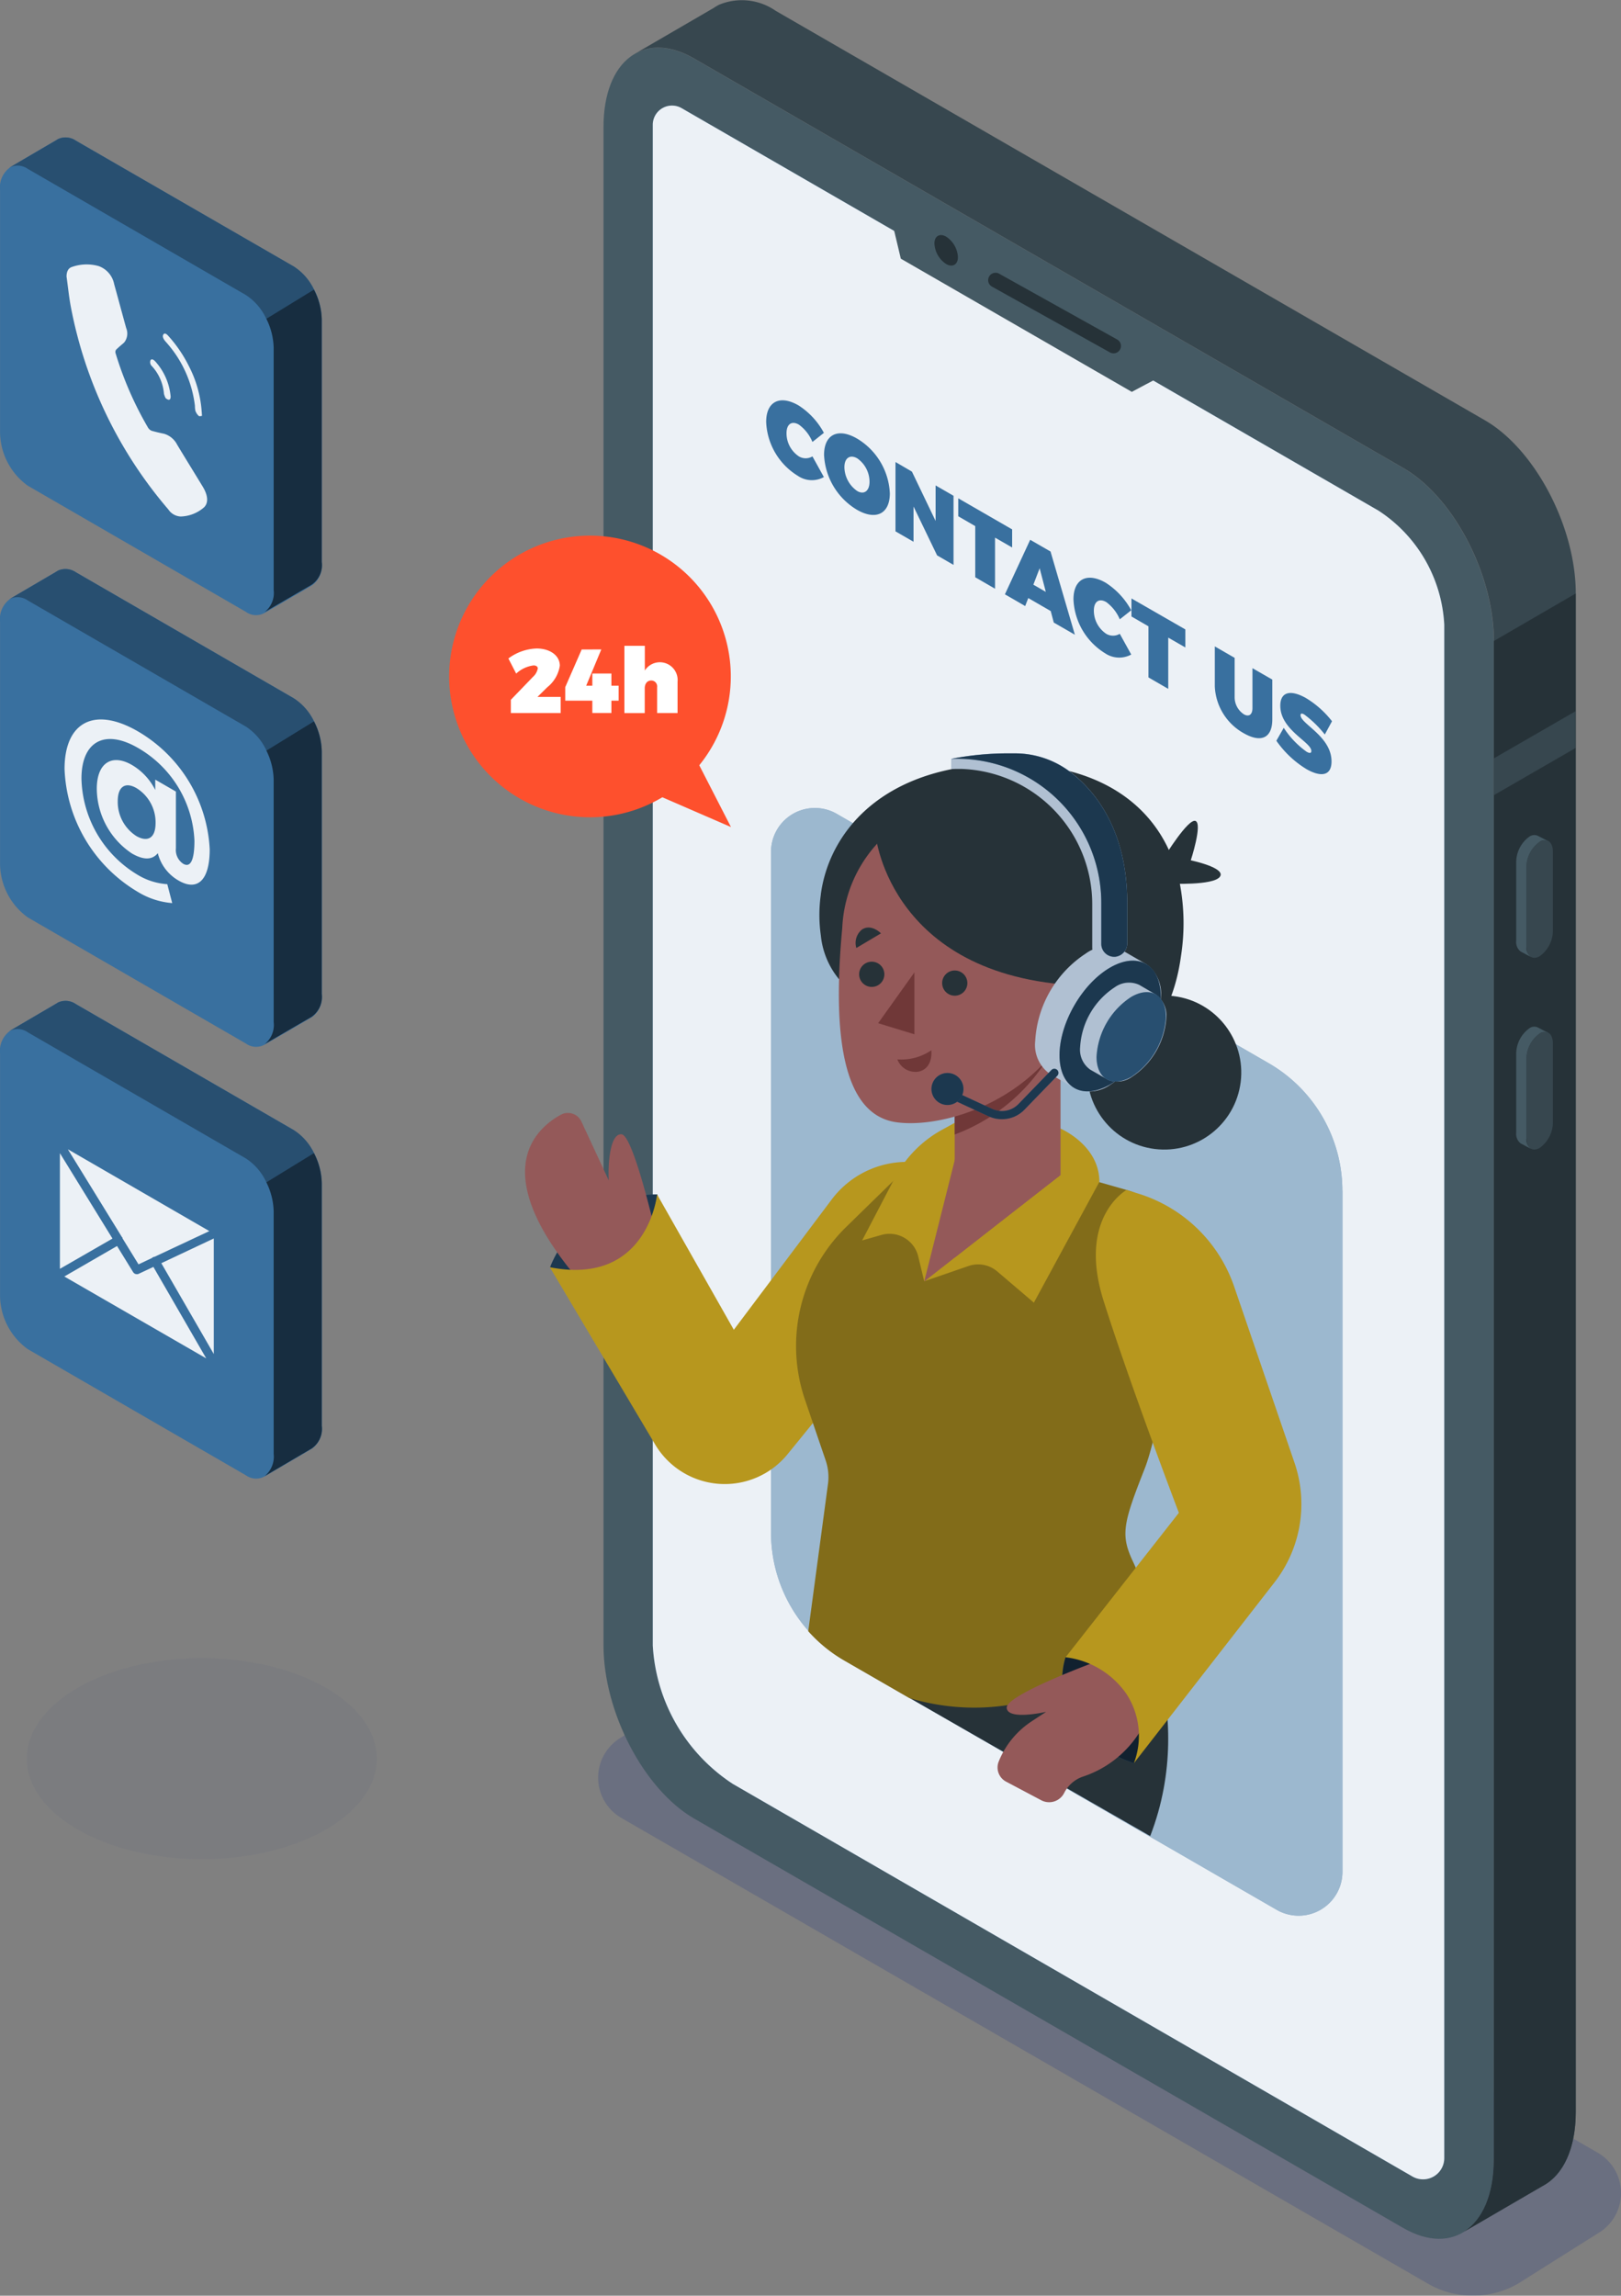 <svg xmlns="http://www.w3.org/2000/svg" width="131.733" height="186.563" viewBox="0 0 131.733 186.563">
  <rect x="0" y="0" width="131.733" height="186.563" fill="#808080" stroke="none"/>
  <g id="Contact_us-amico" data-name="Contact us-amico" transform="translate(-61.227 -31.333)">
    <g id="freepik--Shadows--inject-86" transform="translate(63.409 166.087)" opacity="0.19">
      <path id="Path_157486" data-name="Path 157486" d="M248.072,386.369,182.55,348.536a3.786,3.786,0,0,1,0-6.562l6.464-4.076a7.35,7.35,0,0,1,7.337,0l65.531,37.837a3.786,3.786,0,0,1,0,6.562l-6.464,4.072A7.332,7.332,0,0,1,248.072,386.369Z" transform="translate(-134.226 -335.547)" fill="#0d2380"/>
      <ellipse id="Ellipse_4768" data-name="Ellipse 4768" cx="14.219" cy="8.165" rx="14.219" ry="8.165" transform="translate(0)" fill="#0d2380" opacity="0.23"/>
    </g>
    <g id="freepik--Device--inject-86" transform="translate(110.271 31.334)">
      <path id="Path_157494" data-name="Path 157494" d="M246.618,217.214l-57.624-33.271c-4.067-2.348-7.363-8.646-7.363-14.068V46.484c0-5.421,3.3-7.911,7.363-5.564l57.624,33.271c4.067,2.348,7.363,8.646,7.363,14.068V211.65C253.981,217.067,250.685,219.561,246.618,217.214Z" transform="translate(-181.63 -36.159)" fill="#455a64"/>
      <path id="Path_157495" data-name="Path 157495" d="M256.366,65.485,198.737,32.214a4.821,4.821,0,0,0-4.593-.5h0a3.765,3.765,0,0,0-.445.263l-6.459,3.755c1.3-.78,3-.722,4.869.356l57.624,33.271C253.8,71.7,257.1,78,257.1,83.424V206.815c0,2.869-.922,4.9-2.392,5.862l6.374-3.711h0c1.626-.864,2.673-2.98,2.673-6.014V79.562C263.752,74.131,260.433,67.833,256.366,65.485Z" transform="translate(-184.741 -31.334)" fill="#37474f"/>
      <path id="Path_157496" data-name="Path 157496" d="M341.072,143.462V266.854c0,2.869-.922,4.9-2.392,5.862l6.379-3.711h0c1.626-.864,2.673-2.98,2.673-6.014V139.6l-6.637,3.853Z" transform="translate(-268.721 -91.372)" fill="#263238"/>
      <path id="Path_157497" data-name="Path 157497" d="M350.687,161.09l-6.637,3.831v2.993l6.637-3.835Z" transform="translate(-271.699 -103.289)" fill="#37474f"/>
      <path id="Path_157498" data-name="Path 157498" d="M351.084,194.036h0c-.592.343-1.074-.022-1.074-.811v-6.437a2.575,2.575,0,0,1,1.074-2.054h0c.592-.343,1.074,0,1.074.811v6.437A2.575,2.575,0,0,1,351.084,194.036Z" transform="translate(-275.004 -116.328)" fill="#37474f"/>
      <path id="Path_157499" data-name="Path 157499" d="M348.962,192.729v-6.455a2.575,2.575,0,0,1,1.074-2.054.686.686,0,0,1,.677-.062h0l-.806-.414h0a.7.7,0,0,0-.695.053,2.584,2.584,0,0,0-1.078,2.054v6.432a.966.966,0,0,0,.365.86h0l.842.445h0A.927.927,0,0,1,348.962,192.729Z" transform="translate(-273.961 -115.814)" fill="#455a64"/>
      <path id="Path_157500" data-name="Path 157500" d="M351.084,229.007h0c-.592.343-1.074,0-1.074-.811v-6.437a2.579,2.579,0,0,1,1.074-2.054h0c.592-.343,1.074,0,1.074.815v6.432A2.566,2.566,0,0,1,351.084,229.007Z" transform="translate(-275.004 -135.721)" fill="#37474f"/>
      <path id="Path_157501" data-name="Path 157501" d="M348.962,227.672v-6.437a2.579,2.579,0,0,1,1.074-2.054.7.7,0,0,1,.677-.062h0l-.806-.419h0a.673.673,0,0,0-.695.053,2.57,2.57,0,0,0-1.078,2.054v6.45a.962.962,0,0,0,.365.86h0l.842.445h0a.922.922,0,0,1-.379-.891Z" transform="translate(-273.96 -135.196)" fill="#455a64"/>
      <path id="Path_157502" data-name="Path 157502" d="M249.59,83.506,192.963,50.8a1.564,1.564,0,0,0-2.343,1.336V175.729a14.418,14.418,0,0,0,6.5,11.252l55.237,31.908a1.724,1.724,0,0,0,2.584-1.492V92.785A11.787,11.787,0,0,0,249.59,83.506Z" transform="translate(-186.615 -42.013)" fill="#39709f"/>
      <path id="Path_157503" data-name="Path 157503" d="M249.59,83.506,192.963,50.8a1.564,1.564,0,0,0-2.343,1.336V175.729a14.418,14.418,0,0,0,6.5,11.252l55.237,31.908a1.724,1.724,0,0,0,2.584-1.492V92.785A11.787,11.787,0,0,0,249.59,83.506Z" transform="translate(-186.615 -42.013)" fill="#fff" opacity="0.9"/>
      <path id="Path_157504" data-name="Path 157504" d="M233.9,70.23l.878,3.693,18.772,10.825,3.243-1.728Z" transform="translate(-210.616 -52.903)" fill="#455a64"/>
      <path id="Path_157505" data-name="Path 157505" d="M243.911,76.008c0,.615-.445.86-.962.557A2.129,2.129,0,0,1,242,74.9c0-.61.445-.86.962-.552A2.12,2.12,0,0,1,243.911,76.008Z" transform="translate(-215.108 -55.113)" fill="#263238"/>
      <path id="Path_157506" data-name="Path 157506" d="M262.011,87.647a.628.628,0,0,1-.294-.076l-9.586-5.345a.6.6,0,0,1,.584-1.051L262.3,86.52a.6.6,0,0,1-.294,1.127Z" transform="translate(-220.561 -58.934)" fill="#263238"/>
      <path id="Path_157507" data-name="Path 157507" d="M213.969,106.339c-.584-.339-1.007-.045-1.007.7a2.258,2.258,0,0,0,1.007,1.88,1.06,1.06,0,0,0,1.1,0L216,110.6a2.018,2.018,0,0,1-2.116-.1,5.394,5.394,0,0,1-2.575-4.383c0-1.653,1.109-2.227,2.637-1.336A6.032,6.032,0,0,1,216,107.007l-.931.739A3.283,3.283,0,0,0,213.969,106.339Z" transform="translate(-198.089 -71.831)" fill="#39709f"/>
      <path id="Path_157508" data-name="Path 157508" d="M227.215,115.261c0,1.666-1.127,2.227-2.673,1.336a5.5,5.5,0,0,1-2.673-4.455c0-1.666,1.127-2.227,2.673-1.336A5.47,5.47,0,0,1,227.215,115.261Zm-3.693-2.125a2.414,2.414,0,0,0,1.042,1.938c.552.321,1,0,1-.757a2.33,2.33,0,0,0-1-1.9C224,112.089,223.523,112.366,223.523,113.136Z" transform="translate(-203.945 -75.171)" fill="#39709f"/>
      <path id="Path_157509" data-name="Path 157509" d="M236.236,116.4l1.924,4.009v-2.887l1.457.842v5.617l-1.336-.775-1.915-3.973V122.1l-1.466-.846V115.62Z" transform="translate(-211.171 -78.074)" fill="#39709f"/>
      <path id="Path_157510" data-name="Path 157510" d="M250.729,124.766v1.47l-1.39-.8v4.152l-1.608-.931V124.5l-1.381-.8V122.24Z" transform="translate(-217.52 -81.745)" fill="#39709f"/>
      <path id="Path_157511" data-name="Path 157511" d="M258.584,135.6l-1.826-1.056-.249.65-1.648-.953,2.054-4.432,1.653.953,1.978,6.762-1.715-.989Zm-.4-1.559-.5-1.92-.512,1.336Z" transform="translate(-222.239 -85.943)" fill="#39709f"/>
      <path id="Path_157512" data-name="Path 157512" d="M270.039,138.709c-.584-.334-1.007-.045-1.007.7a2.267,2.267,0,0,0,1.007,1.88,1.078,1.078,0,0,0,1.1,0l.931,1.684a2.045,2.045,0,0,1-2.12-.1,5.4,5.4,0,0,1-2.575-4.388c0-1.653,1.114-2.227,2.637-1.336a6.13,6.13,0,0,1,2.058,2.227l-.931.735A3.354,3.354,0,0,0,270.039,138.709Z" transform="translate(-229.182 -89.782)" fill="#39709f"/>
      <path id="Path_157513" data-name="Path 157513" d="M282.329,143.027v1.466l-1.39-.8v4.165l-1.608-.931v-4.152l-1.381-.8V140.51Z" transform="translate(-235.044 -91.877)" fill="#39709f"/>
      <path id="Path_157514" data-name="Path 157514" d="M295.511,154.775c.4.227.7.049.7-.508v-3.238l1.613.927v3.238c0,1.492-.891,1.938-2.316,1.123a4.588,4.588,0,0,1-2.356-3.818V149.26l1.613.931v3.238a1.653,1.653,0,0,0,.748,1.345Z" transform="translate(-243.473 -96.729)" fill="#39709f"/>
      <path id="Path_157515" data-name="Path 157515" d="M306.653,159.5c-.183-.1-.3-.107-.3.062,0,.7,2.517,1.719,2.517,3.755,0,1.247-.949,1.252-2.045.619a8.139,8.139,0,0,1-2.437-2.3l.6-1.051a7.163,7.163,0,0,0,1.853,1.942c.236.138.388.138.388-.062,0-.731-2.521-1.7-2.521-3.675,0-1.123.82-1.336,2.085-.624a7.761,7.761,0,0,1,2.116,1.884l-.584,1.078a8.772,8.772,0,0,0-1.67-1.626Z" transform="translate(-249.706 -101.439)" fill="#39709f"/>
    </g>
    <g id="freepik--speech-bubble--inject-86" transform="translate(97.731 74.853)">
      <path id="Path_157516" data-name="Path 157516" d="M173.8,147.7a11.444,11.444,0,1,0-3,2.6l5.577,2.423Z" transform="translate(-153.477 -129.03)" fill="#fe502d"/>
      <path id="Path_157518" data-name="Path 157518" d="M166.672,151.288c0-.174-.125-.272-.352-.272a2.548,2.548,0,0,0-1.408.664l-.633-1.229a4.045,4.045,0,0,1,2.3-.811c1.069,0,1.88.561,1.88,1.4a2.768,2.768,0,0,1-1.016,1.746l-.8.788h1.884v1.31h-4.049v-1.074l1.8-1.866a1.216,1.216,0,0,0,.383-.655Z" transform="translate(-159.468 -140.459)" fill="#fff"/>
      <path id="Path_157519" data-name="Path 157519" d="M177.581,149.81l-1.229,2.949h.5v-.993h1.55v.993h.588v1.216h-.588v1h-1.55v-1H174.65v-1.1l1.336-3.06Z" transform="translate(-165.219 -140.553)" fill="#fff"/>
      <path id="Path_157520" data-name="Path 157520" d="M189.761,152.041v2.57H188.1v-2.094a.481.481,0,0,0-.477-.548c-.325,0-.53.254-.53.646v2H185.44V149.15H187.1v2.009a1.446,1.446,0,0,1,2.664.882Z" transform="translate(-171.202 -140.187)" fill="#fff"/>
    </g>
    <g id="freepik--Character--inject-86" transform="translate(103.896 92.545)">
      <path id="Path_157521" data-name="Path 157521" d="M258.634,209.835v55.348a3.564,3.564,0,0,1-5.345,3.091l-29.81-17.212-5.283-3.047a12.005,12.005,0,0,1-6-10.366V182.3a3.564,3.564,0,0,1,5.345-3.091l35.1,20.264a11.969,11.969,0,0,1,5.987,10.366Z" transform="translate(-192.207 -174.282)" fill="#39709f"/>
      <path id="Path_157522" data-name="Path 157522" d="M258.634,209.835v55.348a3.564,3.564,0,0,1-5.345,3.091l-29.81-17.212-5.283-3.047a12.005,12.005,0,0,1-6-10.366V182.3a3.564,3.564,0,0,1,5.345-3.091l35.1,20.264a11.969,11.969,0,0,1,5.987,10.366Z" transform="translate(-192.207 -174.282)" fill="#fff" opacity="0.5"/>
      <path id="Path_157523" data-name="Path 157523" d="M255.486,322.08s5.582,9.257,1.55,19.694L237.49,330.557Z" transform="translate(-206.231 -253.777)" fill="#263238"/>
      <circle id="Ellipse_4769" data-name="Ellipse 4769" cx="6.259" cy="6.259" r="6.259" transform="translate(44.968 31.397) rotate(-82.98)" fill="#263238"/>
      <path id="Path_157524" data-name="Path 157524" d="M284,183.976s1.92-3.118,2.508-2.891-.383,3.2-.383,3.2,2.9.606,2.365,1.336-4.089.557-4.089.557Z" transform="translate(-232.023 -175.582)" fill="#263238"/>
      <path id="Path_157525" data-name="Path 157525" d="M250.409,186.232c-1.336,10.041-9.8,10.041-9.8,10.041l-17.729-7.8a6.607,6.607,0,0,1-1.746-3.862,11.765,11.765,0,0,1,0-3.323v-.031c.566-4.223,3.724-8.762,10.6-10.156a22.536,22.536,0,0,1,4.579-.445,20.853,20.853,0,0,1,2.227.111c5.345.526,9.092,3.02,10.878,6.9a12.472,12.472,0,0,1,.891,2.74,17.294,17.294,0,0,1,.1,5.831Z" transform="translate(-197.096 -169.802)" fill="#263238"/>
      <path id="Path_157526" data-name="Path 157526" d="M180.6,249.229a9.382,9.382,0,0,0-8.718,5.916,6.254,6.254,0,0,0,6.178,0C181.564,253.34,180.6,249.229,180.6,249.229Z" transform="translate(-169.848 -213.377)" fill="#39709f"/>
      <path id="Path_157527" data-name="Path 157527" d="M180.6,249.229a9.382,9.382,0,0,0-8.718,5.916,6.254,6.254,0,0,0,6.178,0C181.564,253.34,180.6,249.229,180.6,249.229Z" transform="translate(-169.848 -213.377)" opacity="0.5"/>
      <path id="Path_157528" data-name="Path 157528" d="M177.89,243.944s-1.782-7.742-2.722-7.836-1.123,2.361-1.047,3.746l-2.227-4.793a1.207,1.207,0,0,0-1.675-.539c-2.227,1.225-6.134,4.949,2.1,14.157Z" transform="translate(-167.318 -205.139)" fill="#945959"/>
      <path id="Path_157529" data-name="Path 157529" d="M203.2,243.541l-1.336-.174a7.653,7.653,0,0,0-7.127,2.993l-7.951,10.584-6.236-11s-.748,7.484-8.718,5.916l8.557,14.4a6.584,6.584,0,0,0,10.771.788l7.323-9Z" transform="translate(-169.82 -210.09)" fill="#b7971e"/>
      <path id="Path_157530" data-name="Path 157530" d="M245.084,267.92c-1.782,4.517-1.978,5.4-.891,7.657a28.9,28.9,0,0,1,1.782,5.185s-8.259,9.257-20.014,5.791l-5.283-3.047a11.832,11.832,0,0,1-2.931-2.388l1.608-11.992a4.187,4.187,0,0,0-.187-1.875l-1.688-4.949a13.524,13.524,0,0,1,3.35-14.036l5.675-5.546,14.9,1.907,2.227.637a6.3,6.3,0,0,1,4.49,6.936C247.4,257.456,246.2,265.082,245.084,267.92Z" transform="translate(-194.733 -209.768)" fill="#826c19"/>
      <path id="Path_157532" data-name="Path 157532" d="M242.785,250.805l-2.985-2.544a2.392,2.392,0,0,0-2.33-.445l-3.608,1.243-.486-2.022a2.4,2.4,0,0,0-2.993-1.742l-1.564.445,2.646-5.069a9.493,9.493,0,0,1,3.826-3.911l1.038-.57,8.575.445s3.194,1.336,3.194,4.343l-5.314,9.8" transform="translate(-201.424 -206.147)" fill="#b7971e"/>
      <path id="Path_157533" data-name="Path 157533" d="M254.307,227.5l-8.6,6.7V212.87h8.6Z" transform="translate(-210.79 -193.215)" fill="#945959"/>
      <path id="Path_157534" data-name="Path 157534" d="M242.755,241.77l-2.615,10.4,11.043-8.642Z" transform="translate(-207.701 -209.241)" fill="#945959"/>
      <path id="Path_157535" data-name="Path 157535" d="M245.7,224.2a15.048,15.048,0,0,0,8.593-8.179V212.87h-8.6Z" transform="translate(-210.784 -193.215)" fill="#703838"/>
      <path id="Path_157536" data-name="Path 157536" d="M235.837,177.38a10.82,10.82,0,0,0-10.994,10.352c-.8,8.535-.027,15.146,4.374,15.787s14.629-2.552,16-13.6S239.013,177.38,235.837,177.38Z" transform="translate(-199.064 -173.534)" fill="#945959"/>
      <path id="Path_157537" data-name="Path 157537" d="M234.679,208.73v5.029l-2.949-.9Z" transform="translate(-203.037 -190.919)" fill="#703838"/>
      <circle id="Ellipse_4770" data-name="Ellipse 4770" cx="1.025" cy="1.025" r="1.025" transform="translate(33.896 17.655)" fill="#263238"/>
      <path id="Path_157538" data-name="Path 157538" d="M230.319,207.8a1.025,1.025,0,1,1-.3-.727,1.025,1.025,0,0,1,.3.727Z" transform="translate(-201.119 -189.832)" fill="#263238"/>
      <path id="Path_157539" data-name="Path 157539" d="M227.691,202.211l2-1.189s-.766-.8-1.532-.321A1.4,1.4,0,0,0,227.691,202.211Z" transform="translate(-200.767 -186.383)" fill="#263238"/>
      <path id="Path_157540" data-name="Path 157540" d="M235.24,223.679A4.343,4.343,0,0,0,238,222.94s.192,1.457-1.029,1.733A1.573,1.573,0,0,1,235.24,223.679Z" transform="translate(-204.984 -198.799)" fill="#703838"/>
      <path id="Path_157541" data-name="Path 157541" d="M231.31,178.328s1.225,11.782,17.248,12.152c0,0,4.842-11.711-4.726-15.515S231.31,178.328,231.31,178.328Z" transform="translate(-202.804 -171.577)" fill="#263238"/>
      <path id="Path_157542" data-name="Path 157542" d="M269.4,205.444h0l-1.969-1.14h0a2.872,2.872,0,0,0-2.927.276,9.1,9.1,0,0,0-4.116,7.127,2.881,2.881,0,0,0,1.212,2.673h0l1.933,1.114.111.062.067.04h0a2.962,2.962,0,0,0,2.78-.347,9.137,9.137,0,0,0,4.116-7.127A2.952,2.952,0,0,0,269.4,205.444Z" transform="translate(-218.93 -188.306)" fill="#b0c0d2"/>
      <ellipse id="Ellipse_4771" data-name="Ellipse 4771" cx="5.818" cy="3.359" rx="5.818" ry="3.359" transform="translate(41.73 25.527) rotate(-60)" fill="#39709f"/>
      <ellipse id="Ellipse_4772" data-name="Ellipse 4772" cx="5.818" cy="3.359" rx="5.818" ry="3.359" transform="translate(41.73 25.527) rotate(-60)" opacity="0.5"/>
      <path id="Path_157543" data-name="Path 157543" d="M274.732,211.557h0l-1.336-.78h0a1.968,1.968,0,0,0-2,.187,6.237,6.237,0,0,0-2.815,4.878,1.98,1.98,0,0,0,.829,1.822h0l1.336.762a.446.446,0,0,0,.076.045l.045.027h0a2.049,2.049,0,0,0,1.907-.241,6.236,6.236,0,0,0,2.815-4.873A2.074,2.074,0,0,0,274.732,211.557Z" transform="translate(-223.472 -191.946)" fill="#b0c0d2"/>
      <path id="Path_157544" data-name="Path 157544" d="M277.215,214.345a6.236,6.236,0,0,1-2.815,4.873c-1.559.891-2.82.169-2.82-1.626a6.21,6.21,0,0,1,2.82-4.873C275.954,211.82,277.215,212.546,277.215,214.345Z" transform="translate(-225.136 -192.917)" fill="#39709f"/>
      <path id="Path_157545" data-name="Path 157545" d="M277.215,214.345a6.236,6.236,0,0,1-2.815,4.873c-1.559.891-2.82.169-2.82-1.626a6.21,6.21,0,0,1,2.82-4.873C275.954,211.82,277.215,212.546,277.215,214.345Z" transform="translate(-225.136 -192.917)" opacity="0.3"/>
      <path id="Path_157546" data-name="Path 157546" d="M254.79,170.294a7.412,7.412,0,0,0-4.455-1.546h-.4a24.006,24.006,0,0,0-4.869.445h0v.829h.829a11.007,11.007,0,0,1,10.633,11.016v3.506a.989.989,0,0,0,1.091.984h.1l.891-.276h0a.829.829,0,0,1-.183.036,1.091,1.091,0,0,0,.944-1.1v-3.252C259.369,175.047,256.826,171.884,254.79,170.294Z" transform="translate(-210.435 -168.747)" fill="#b0c0d2"/>
      <path id="Path_157547" data-name="Path 157547" d="M249.233,230.409a2.562,2.562,0,0,1-1.065-.232l-2.784-1.287a.334.334,0,1,1,.276-.606l2.784,1.287a1.88,1.88,0,0,0,2.147-.4l2.673-2.762a.334.334,0,0,1,.472,0,.339.339,0,0,1,0,.472l-2.673,2.762A2.535,2.535,0,0,1,249.233,230.409Z" transform="translate(-210.486 -200.668)" fill="#39709f"/>
      <path id="Path_157548" data-name="Path 157548" d="M249.233,230.409a2.562,2.562,0,0,1-1.065-.232l-2.784-1.287a.334.334,0,1,1,.276-.606l2.784,1.287a1.88,1.88,0,0,0,2.147-.4l2.673-2.762a.334.334,0,0,1,.472,0,.339.339,0,0,1,0,.472l-2.673,2.762A2.535,2.535,0,0,1,249.233,230.409Z" transform="translate(-210.486 -200.668)" opacity="0.5"/>
      <path id="Path_157549" data-name="Path 157549" d="M244.061,228.381a1.3,1.3,0,1,1-1.3-1.3,1.3,1.3,0,0,1,1.3,1.3Z" transform="translate(-208.433 -201.095)" fill="#39709f"/>
      <path id="Path_157550" data-name="Path 157550" d="M244.061,228.381a1.3,1.3,0,1,1-1.3-1.3,1.3,1.3,0,0,1,1.3,1.3Z" transform="translate(-208.433 -201.095)" opacity="0.5"/>
      <path id="Path_157551" data-name="Path 157551" d="M259.375,180.954v3.252a1.091,1.091,0,0,1-.944,1.1,1.051,1.051,0,0,1-1.163-1.047v-3.31a11.711,11.711,0,0,0-12.188-11.72,24.006,24.006,0,0,1,4.869-.445h.388a7.412,7.412,0,0,1,4.455,1.546C256.831,171.906,259.375,175.069,259.375,180.954Z" transform="translate(-210.44 -168.769)" fill="#39709f"/>
      <path id="Path_157552" data-name="Path 157552" d="M259.375,180.954v3.252a1.091,1.091,0,0,1-.944,1.1,1.051,1.051,0,0,1-1.163-1.047v-3.31a11.711,11.711,0,0,0-12.188-11.72,24.006,24.006,0,0,1,4.869-.445h.388a7.412,7.412,0,0,1,4.455,1.546C256.831,171.906,259.375,175.069,259.375,180.954Z" transform="translate(-210.44 -168.769)" opacity="0.5"/>
      <path id="Path_157553" data-name="Path 157553" d="M265.585,333.41s-2.156,5.938,5.55,8.611c0,0,2.517-3.7,0-6.722A5.1,5.1,0,0,0,265.585,333.41Z" transform="translate(-221.657 -259.944)" fill="#39709f"/>
      <path id="Path_157554" data-name="Path 157554" d="M265.585,333.41s-2.156,5.938,5.55,8.611c0,0,2.517-3.7,0-6.722A5.1,5.1,0,0,0,265.585,333.41Z" transform="translate(-221.657 -259.944)" opacity="0.7"/>
      <path id="Path_157555" data-name="Path 157555" d="M261.755,334.28s-7.528,2.757-7.488,3.826,3.2.339,3.2.339l-1.154.757a7.056,7.056,0,0,0-2.7,3.287h0a1.3,1.3,0,0,0,.6,1.626l2.86,1.515a1.368,1.368,0,0,0,1.866-.6h0a2.673,2.673,0,0,1,1.564-1.336,8.62,8.62,0,0,0,5.617-6.076Z" transform="translate(-215.123 -260.542)" fill="#945959"/>
      <path id="Path_157556" data-name="Path 157556" d="M270.892,248.41s-4.009,2.227-1.88,8.989,6.125,17.253,6.125,17.253L265.93,286.39a7.047,7.047,0,0,1,4.931,2.958A6.236,6.236,0,0,1,271.48,295l11.43-14.7a10.357,10.357,0,0,0,1.621-9.724l-4.9-14.308a11.974,11.974,0,0,0-7.573-7.488Z" transform="translate(-222.003 -212.923)" fill="#b7971e"/>
    </g>
    <g id="freepik--Icons--inject-86" transform="translate(61.227 42.501)">
      <path id="Path_157557" data-name="Path 157557" d="M95.415,145.655,77.7,135.409a1.492,1.492,0,0,0-1.412-.156h0a.856.856,0,0,0-.138.08L72.3,137.592h.027a2,2,0,0,0-.793,1.835v19.707a5.418,5.418,0,0,0,2.263,4.325l17.716,10.245a1.417,1.417,0,0,0,1.559.067.08.08,0,0,0-.031.022l3.826-2.227h0a1.978,1.978,0,0,0,.815-1.849V149.98A5.37,5.37,0,0,0,95.415,145.655Z" transform="translate(-71.53 -100.068)" fill="#39709f"/>
      <path id="Path_157558" data-name="Path 157558" d="M98,147.521a4.508,4.508,0,0,0-1.63-1.866L78.653,135.409a1.492,1.492,0,0,0-1.412-.156h0a.856.856,0,0,0-.138.08l-3.853,2.258a1.443,1.443,0,0,1,1.5.111l17.716,10.245a4.588,4.588,0,0,1,1.67,1.951h0Z" transform="translate(-72.484 -100.068)" fill="#39709f"/>
      <path id="Path_157559" data-name="Path 157559" d="M120.545,187.381a1.981,1.981,0,0,1-.735,1.782l3.826-2.227h0a1.978,1.978,0,0,0,.815-1.849v-19.7a5.573,5.573,0,0,0-.633-2.459l-3.867,2.379h0a5.564,5.564,0,0,1,.592,2.374Z" transform="translate(-98.303 -115.477)" fill="#39709f"/>
      <path id="Path_157560" data-name="Path 157560" d="M98,147.521a4.508,4.508,0,0,0-1.63-1.866L78.653,135.409a1.492,1.492,0,0,0-1.412-.156h0a.856.856,0,0,0-.138.08l-3.853,2.258a1.443,1.443,0,0,1,1.5.111l17.716,10.245a4.588,4.588,0,0,1,1.67,1.951h0Z" transform="translate(-72.484 -100.068)" opacity="0.3"/>
      <path id="Path_157561" data-name="Path 157561" d="M120.545,187.381a1.981,1.981,0,0,1-.735,1.782l3.826-2.227h0a1.978,1.978,0,0,0,.815-1.849v-19.7a5.573,5.573,0,0,0-.633-2.459l-3.867,2.379h0a5.564,5.564,0,0,1,.592,2.374Z" transform="translate(-98.303 -115.477)" opacity="0.6"/>
      <path id="Path_157562" data-name="Path 157562" d="M95.1,173.139c0,2.552-1.011,3.421-2.526,2.544a3.564,3.564,0,0,1-1.693-2.227c-.445.548-1.136.584-2.107.022a6.377,6.377,0,0,1-2.851-5.252c0-2.134,1.243-2.869,2.851-1.942a4.9,4.9,0,0,1,1.9,2.036v-.842l1.679.971v4.615a1.336,1.336,0,0,0,.592,1.252c.566.33.913-.227.913-1.88a9.157,9.157,0,0,0-4.593-7.537c-2.74-1.581-4.588-.481-4.588,2.495A9.355,9.355,0,0,0,89.22,175.2a5.292,5.292,0,0,0,2.432.775l.4,1.537a6.33,6.33,0,0,1-2.829-.931,12.139,12.139,0,0,1-5.92-9.974c0-3.76,2.379-5.123,5.969-3.047A11.787,11.787,0,0,1,95.1,173.139ZM90.7,171a3.27,3.27,0,0,0-1.546-2.829c-.891-.521-1.528-.156-1.528,1.056a3.292,3.292,0,0,0,1.528,2.846C90.049,172.573,90.7,172.248,90.7,171Z" transform="translate(-78.057 -115.289)" fill="#39709f"/>
      <g id="Group_99995" data-name="Group 99995" transform="translate(5.243 47.302)" opacity="0.9">
        <path id="Path_157563" data-name="Path 157563" d="M95.1,173.139c0,2.552-1.011,3.421-2.526,2.544a3.564,3.564,0,0,1-1.693-2.227c-.445.548-1.136.584-2.107.022a6.377,6.377,0,0,1-2.851-5.252c0-2.134,1.243-2.869,2.851-1.942a4.9,4.9,0,0,1,1.9,2.036v-.842l1.679.971v4.615a1.336,1.336,0,0,0,.592,1.252c.566.33.913-.227.913-1.88a9.157,9.157,0,0,0-4.593-7.537c-2.74-1.581-4.588-.481-4.588,2.495A9.355,9.355,0,0,0,89.22,175.2a5.292,5.292,0,0,0,2.432.775l.4,1.537a6.33,6.33,0,0,1-2.829-.931,12.139,12.139,0,0,1-5.92-9.974c0-3.76,2.379-5.123,5.969-3.047A11.787,11.787,0,0,1,95.1,173.139ZM90.7,171a3.27,3.27,0,0,0-1.546-2.829c-.891-.521-1.528-.156-1.528,1.056a3.292,3.292,0,0,0,1.528,2.846C90.049,172.573,90.7,172.248,90.7,171Z" transform="translate(-83.3 -162.591)" fill="#fff"/>
      </g>
      <path id="Path_157564" data-name="Path 157564" d="M95.415,224.435,77.7,214.19a1.474,1.474,0,0,0-1.412-.151h0a.857.857,0,0,0-.138.08L72.3,216.377h.027a1.994,1.994,0,0,0-.793,1.831v19.7a5.411,5.411,0,0,0,2.263,4.325l17.716,10.246a1.408,1.408,0,0,0,1.559.067l-.031.027,3.826-2.25h0a1.943,1.943,0,0,0,.815-1.849V228.756A5.361,5.361,0,0,0,95.415,224.435Z" transform="translate(-71.53 -143.756)" fill="#39709f"/>
      <path id="Path_157565" data-name="Path 157565" d="M98,226.3a4.481,4.481,0,0,0-1.63-1.866L78.653,214.19a1.475,1.475,0,0,0-1.412-.151h0a.856.856,0,0,0-.138.08l-3.853,2.258a1.439,1.439,0,0,1,1.5.107l17.716,10.246a4.575,4.575,0,0,1,1.67,1.956h0Z" transform="translate(-72.484 -143.756)" fill="#39709f"/>
      <path id="Path_157566" data-name="Path 157566" d="M120.545,266.157a2.053,2.053,0,0,1-.735,1.8l3.826-2.25h0a1.943,1.943,0,0,0,.815-1.849v-19.7a5.555,5.555,0,0,0-.633-2.454l-3.867,2.379h0a5.546,5.546,0,0,1,.592,2.37Z" transform="translate(-98.303 -159.164)" fill="#39709f"/>
      <path id="Path_157567" data-name="Path 157567" d="M98,226.3a4.481,4.481,0,0,0-1.63-1.866L78.653,214.19a1.475,1.475,0,0,0-1.412-.151h0a.856.856,0,0,0-.138.08l-3.853,2.258a1.439,1.439,0,0,1,1.5.107l17.716,10.246a4.575,4.575,0,0,1,1.67,1.956h0Z" transform="translate(-72.484 -143.756)" opacity="0.3"/>
      <path id="Path_157568" data-name="Path 157568" d="M120.545,266.157a2.053,2.053,0,0,1-.735,1.8l3.826-2.25h0a1.943,1.943,0,0,0,.815-1.849v-19.7a5.555,5.555,0,0,0-.633-2.454l-3.867,2.379h0a5.546,5.546,0,0,1,.592,2.37Z" transform="translate(-98.303 -159.164)" opacity="0.6"/>
      <path id="Path_157569" data-name="Path 157569" d="M86.732,248.65l-4.272-6.94v9.4Z" transform="translate(-77.591 -159.164)" fill="#39709f"/>
      <path id="Path_157570" data-name="Path 157570" d="M100.96,259.279l4.263,7.381v-9.39Z" transform="translate(-87.85 -167.793)" fill="#39709f"/>
      <path id="Path_157571" data-name="Path 157571" d="M83.91,241l4.388,7.127a.28.28,0,0,1,.049.053.125.125,0,0,1,0,.053l1.305,2.12,1.1-.521a.306.306,0,0,1,.058-.049.334.334,0,0,1,.143-.045l4.455-2.089Z" transform="translate(-78.395 -158.771)" fill="#39709f"/>
      <path id="Path_157572" data-name="Path 157572" d="M90.5,260.347l-1.194.561a.334.334,0,0,1-.147.031.356.356,0,0,1-.307-.169l-1.305-2.12-4.285,2.477,11.533,6.655Z" transform="translate(-78.035 -168.558)" fill="#39709f"/>
      <g id="Group_99996" data-name="Group 99996" transform="translate(4.869 82.229)" opacity="0.9">
        <path id="Path_157573" data-name="Path 157573" d="M86.732,248.65l-4.272-6.94v9.4Z" transform="translate(-82.46 -241.394)" fill="#fff"/>
        <path id="Path_157574" data-name="Path 157574" d="M100.96,259.279l4.263,7.381v-9.39Z" transform="translate(-92.719 -250.022)" fill="#fff"/>
        <path id="Path_157575" data-name="Path 157575" d="M83.91,241l4.388,7.127a.28.28,0,0,1,.049.053.125.125,0,0,1,0,.053l1.305,2.12,1.1-.521a.306.306,0,0,1,.058-.049.334.334,0,0,1,.143-.045l4.455-2.089Z" transform="translate(-83.264 -241)" fill="#fff"/>
        <path id="Path_157576" data-name="Path 157576" d="M90.5,260.347l-1.194.561a.334.334,0,0,1-.147.031.356.356,0,0,1-.307-.169l-1.305-2.12-4.285,2.477,11.533,6.655Z" transform="translate(-82.904 -250.788)" fill="#fff"/>
      </g>
      <path id="Path_157577" data-name="Path 157577" d="M95.415,66.915,77.7,56.67a1.474,1.474,0,0,0-1.412-.151h0a.856.856,0,0,0-.138.08L72.3,58.857h.027a1.989,1.989,0,0,0-.793,1.831v19.7a5.418,5.418,0,0,0,2.263,4.325L91.509,94.957a1.408,1.408,0,0,0,1.559.067l-.031.022,3.826-2.227h0a1.943,1.943,0,0,0,.815-1.849V71.223A5.31,5.31,0,0,0,95.415,66.915Z" transform="translate(-71.53 -56.404)" fill="#39709f"/>
      <path id="Path_157578" data-name="Path 157578" d="M98,68.768a4.5,4.5,0,0,0-1.63-1.871L78.653,56.67a1.474,1.474,0,0,0-1.412-.151h0a.856.856,0,0,0-.138.08L73.25,58.857a1.439,1.439,0,0,1,1.5.107L92.463,69.209a4.575,4.575,0,0,1,1.67,1.956h0Z" transform="translate(-72.484 -56.404)" fill="#39709f"/>
      <path id="Path_157579" data-name="Path 157579" d="M120.545,108.589a1.981,1.981,0,0,1-.735,1.782l3.826-2.227h0a1.943,1.943,0,0,0,.815-1.849V86.614a5.555,5.555,0,0,0-.633-2.454l-3.867,2.379h0a5.546,5.546,0,0,1,.592,2.37Z" transform="translate(-98.303 -71.796)" fill="#39709f"/>
      <path id="Path_157580" data-name="Path 157580" d="M98,68.768a4.5,4.5,0,0,0-1.63-1.871L78.653,56.67a1.474,1.474,0,0,0-1.412-.151h0a.856.856,0,0,0-.138.08L73.25,58.857a1.439,1.439,0,0,1,1.5.107L92.463,69.209a4.575,4.575,0,0,1,1.67,1.956h0Z" transform="translate(-72.484 -56.404)" opacity="0.3"/>
      <path id="Path_157581" data-name="Path 157581" d="M120.545,108.589a1.981,1.981,0,0,1-.735,1.782l3.826-2.227h0a1.943,1.943,0,0,0,.815-1.849V86.614a5.555,5.555,0,0,0-.633-2.454l-3.867,2.379h0a5.546,5.546,0,0,1,.592,2.37Z" transform="translate(-98.303 -71.796)" opacity="0.6"/>
      <path id="Path_157582" data-name="Path 157582" d="M94.708,97.577c-.682-1.123-1.368-2.227-2.049-3.359a1.746,1.746,0,0,0-1.074-.891c-.33-.067-.659-.143-1-.241a.615.615,0,0,1-.29-.249,28.161,28.161,0,0,1-2.642-6.058.334.334,0,0,1,.036-.272c.209-.209.445-.4.659-.588a1.171,1.171,0,0,0,.169-1.18c-.33-1.189-.646-2.379-.976-3.564A1.951,1.951,0,0,0,86.271,79.7a3.6,3.6,0,0,0-2.183.08c-.272.1-.414.347-.419.771.116.815.192,1.621.347,2.45a35.43,35.43,0,0,0,7.929,16.482,1.27,1.27,0,0,0,.993.57,2.993,2.993,0,0,0,1.884-.726C95.221,98.967,95.181,98.334,94.708,97.577Z" transform="translate(-78.262 -69.248)" fill="#39709f"/>
      <path id="Path_157583" data-name="Path 157583" d="M104.4,98.506a9.461,9.461,0,0,0-1.038-3.671,10.846,10.846,0,0,0-1.67-2.454c-.174-.2-.321-.258-.41-.111s0,.356.169.548l.174.2a9.386,9.386,0,0,1,2.227,5.047,1.782,1.782,0,0,0,.04.405,1.082,1.082,0,0,0,.263.405c.094.067.2,0,.276,0C104.409,98.693,104.413,98.6,104.4,98.506Z" transform="translate(-88.012 -76.248)" fill="#39709f"/>
      <path id="Path_157584" data-name="Path 157584" d="M99.079,97.455a3.764,3.764,0,0,1,.967,2.227,1.417,1.417,0,0,0,.138.361c.272.223.405.147.405-.134a4.9,4.9,0,0,0-1.252-2.855c-.169-.174-.307-.227-.388-.08A.445.445,0,0,0,99.079,97.455Z" transform="translate(-86.722 -78.855)" fill="#39709f"/>
      <g id="Group_99997" data-name="Group 99997" transform="translate(5.408 10.317)" opacity="0.9">
        <path id="Path_157585" data-name="Path 157585" d="M94.708,97.577c-.682-1.123-1.368-2.227-2.049-3.359a1.746,1.746,0,0,0-1.074-.891c-.33-.067-.659-.143-1-.241a.615.615,0,0,1-.29-.249,28.161,28.161,0,0,1-2.642-6.058.334.334,0,0,1,.036-.272c.209-.209.445-.4.659-.588a1.171,1.171,0,0,0,.169-1.18c-.33-1.189-.646-2.379-.976-3.564A1.951,1.951,0,0,0,86.271,79.7a3.6,3.6,0,0,0-2.183.08c-.272.1-.414.347-.419.771.116.815.192,1.621.347,2.45a35.43,35.43,0,0,0,7.929,16.482,1.27,1.27,0,0,0,.993.57,2.993,2.993,0,0,0,1.884-.726C95.221,98.967,95.181,98.334,94.708,97.577Z" transform="translate(-83.67 -79.564)" fill="#fff"/>
        <path id="Path_157586" data-name="Path 157586" d="M104.4,98.506a9.461,9.461,0,0,0-1.038-3.671,10.846,10.846,0,0,0-1.67-2.454c-.174-.2-.321-.258-.41-.111s0,.356.169.548l.174.2a9.386,9.386,0,0,1,2.227,5.047,1.782,1.782,0,0,0,.04.405,1.082,1.082,0,0,0,.263.405c.094.067.2,0,.276,0C104.409,98.693,104.413,98.6,104.4,98.506Z" transform="translate(-93.419 -86.565)" fill="#fff"/>
        <path id="Path_157587" data-name="Path 157587" d="M99.079,97.455a3.764,3.764,0,0,1,.967,2.227,1.417,1.417,0,0,0,.138.361c.272.223.405.147.405-.134a4.9,4.9,0,0,0-1.252-2.855c-.169-.174-.307-.227-.388-.08A.445.445,0,0,0,99.079,97.455Z" transform="translate(-92.13 -89.171)" fill="#fff"/>
      </g>
    </g>
  </g>
</svg>
